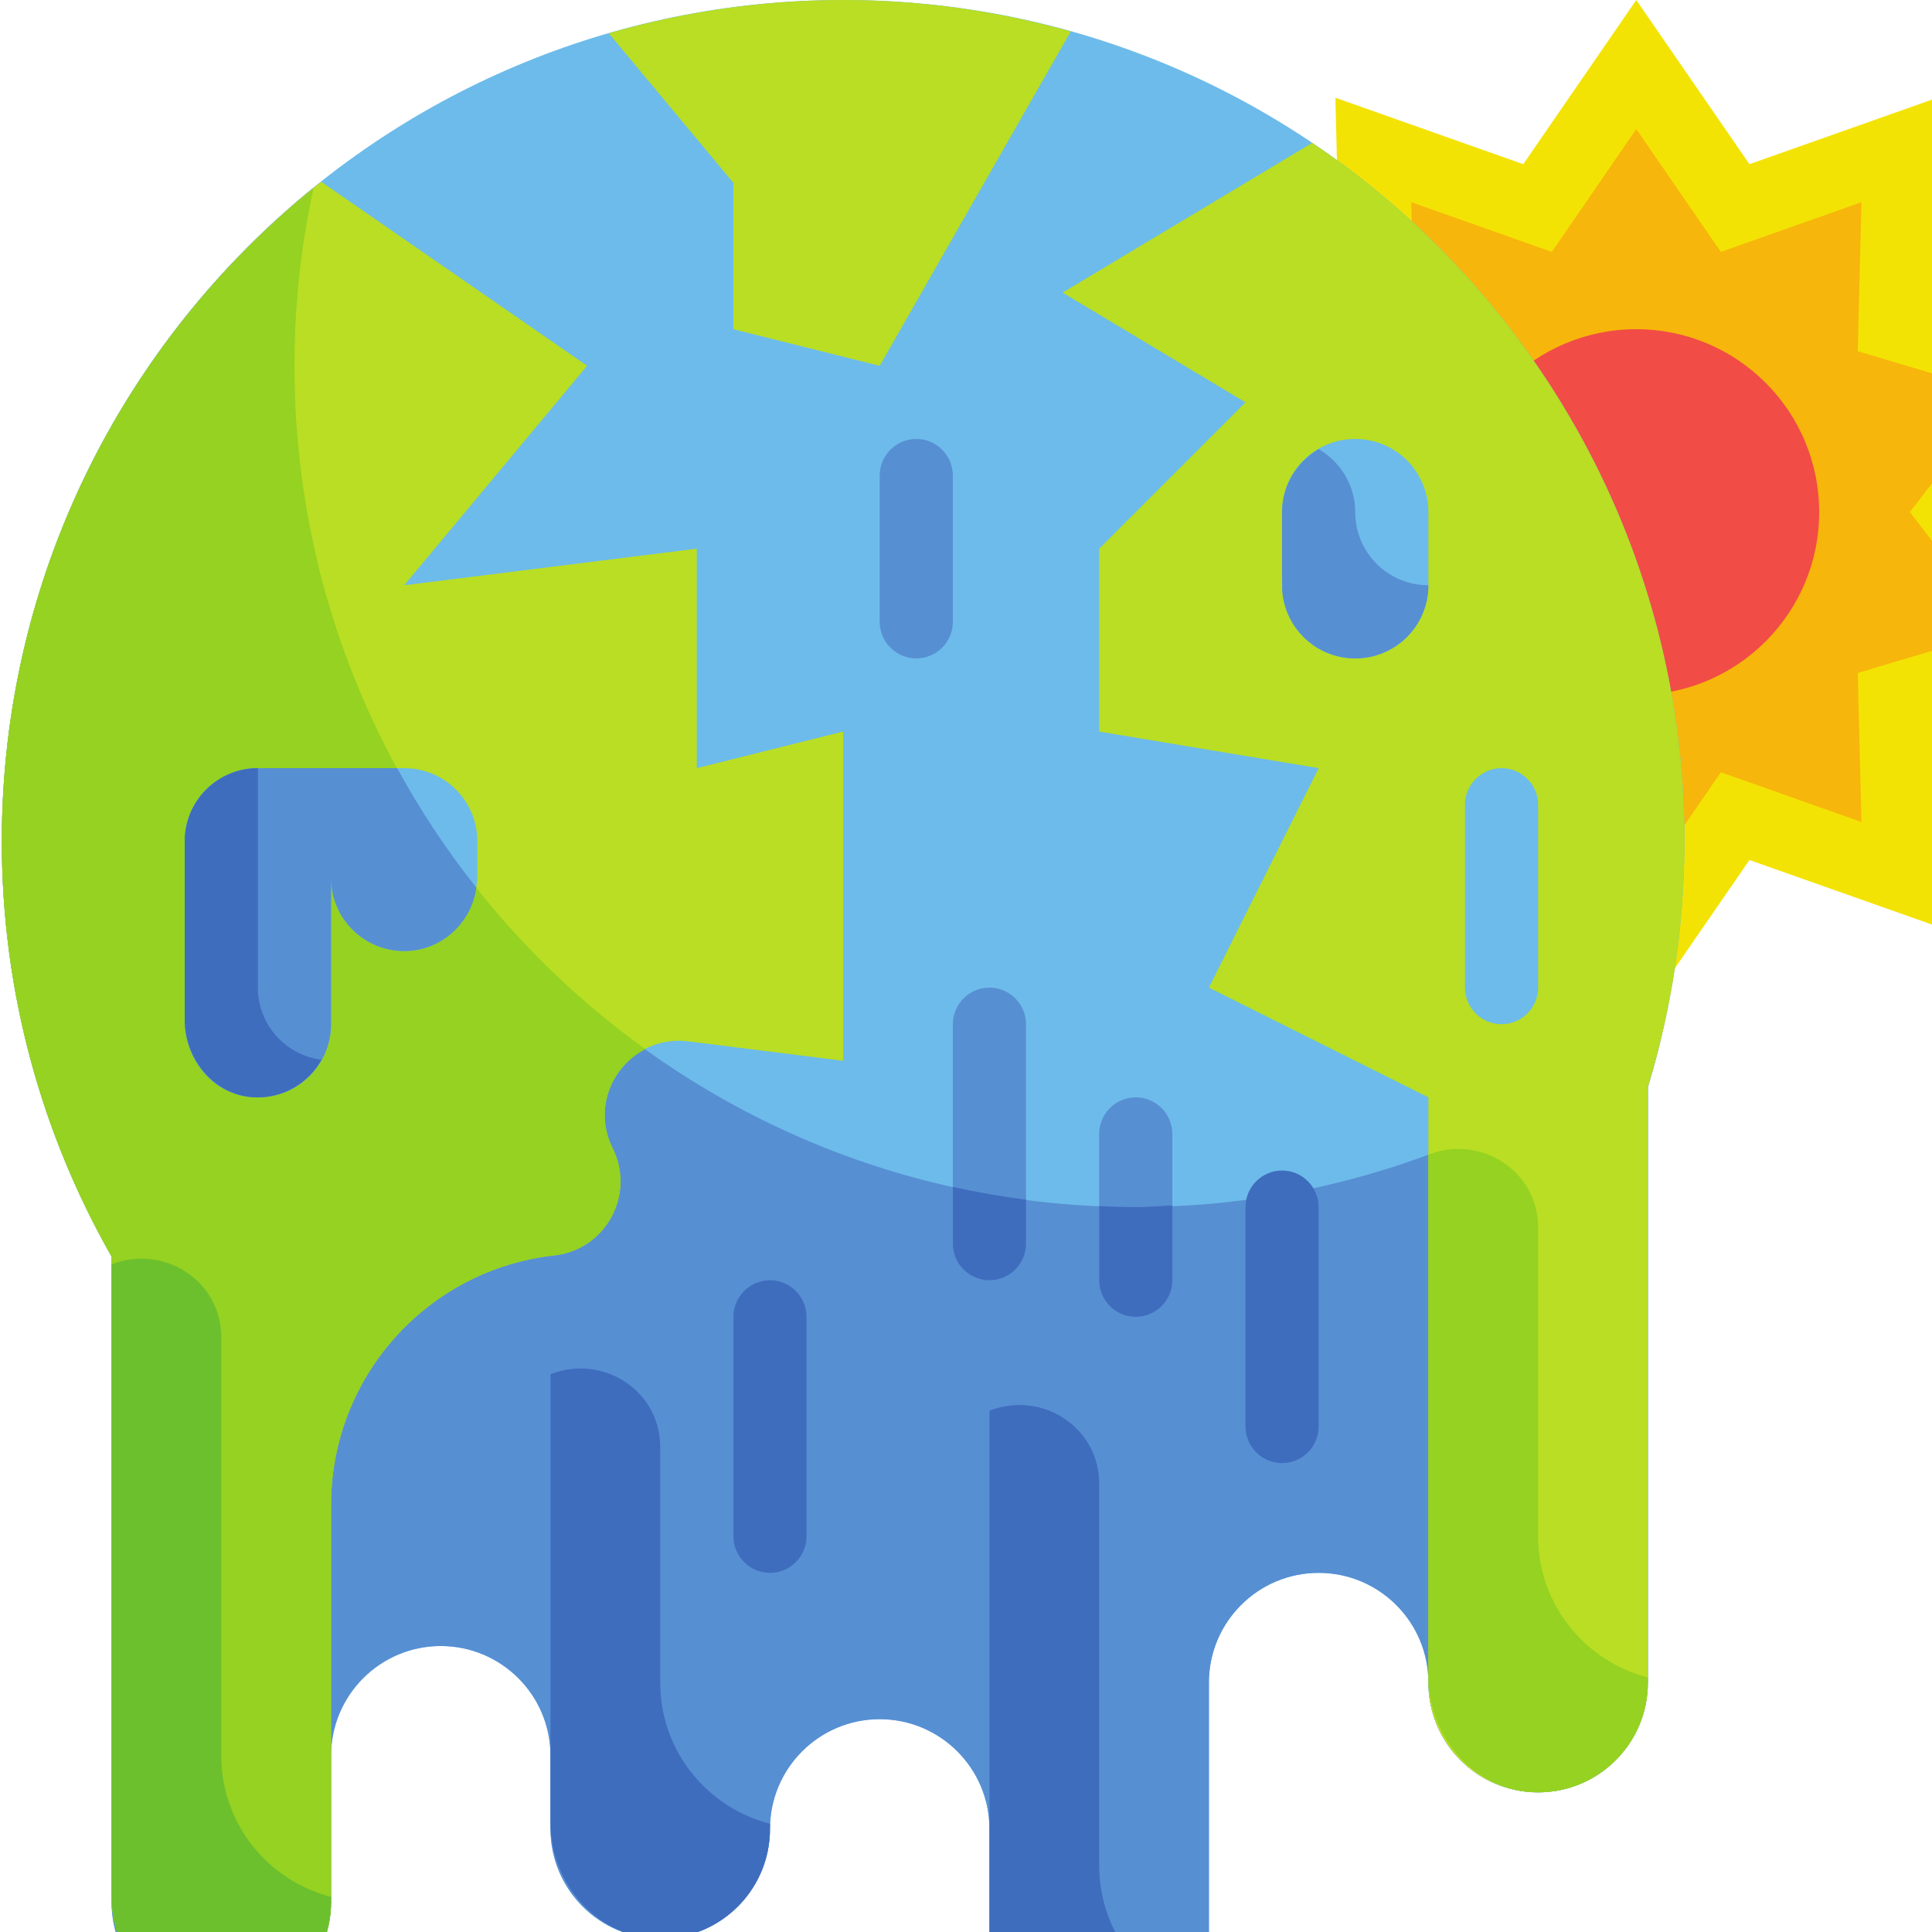 <svg xmlns="http://www.w3.org/2000/svg" xmlns:xlink="http://www.w3.org/1999/xlink" width="500" zoomAndPan="magnify"
     viewBox="0 0 375 375" height="500" preserveAspectRatio="xMidYMid meet" version="1.0">
    <path fill="#f3e305"
          d="M 317.602 0 L 339.566 31.867 L 376.035 18.969 L 375.066 57.66 L 412.145 68.668 L 388.598 99.398 L 412.145 130.125 L 375.066 141.137 L 376.035 179.824 L 339.566 166.93 L 317.602 198.797 L 295.664 166.93 L 259.195 179.824 L 260.164 141.137 L 223.086 130.125 L 246.602 99.398 L 223.086 68.668 L 260.164 57.66 L 259.195 18.969 L 295.664 31.867 L 317.602 0 "
          fill-opacity="1" fill-rule="nonzero"/>
    <path fill="#f7b60b"
          d="M 301.211 149.902 L 273.922 159.551 L 274.641 130.625 L 246.906 122.359 L 264.492 99.398 L 246.906 76.434 L 274.641 68.168 L 273.922 39.242 L 301.211 48.895 L 317.602 25.043 L 334.02 48.895 L 361.309 39.242 L 360.59 68.168 L 388.32 76.434 L 370.711 99.398 L 388.32 122.359 L 360.59 130.625 L 361.309 159.551 L 334.02 149.902 L 317.602 173.75 L 301.211 149.902 "
          fill-opacity="1" fill-rule="nonzero"/>
    <path fill="#f14c46"
          d="M 353.102 99.398 C 353.102 119.004 337.207 134.898 317.602 134.898 C 297.992 134.898 282.102 119.004 282.102 99.398 C 282.102 79.789 297.992 63.898 317.602 63.898 C 337.207 63.898 353.102 79.789 353.102 99.398 "
          fill-opacity="1" fill-rule="nonzero"/>
    <path fill="#6dbbea"
          d="M 326.945 163.297 C 326.945 73.105 253.84 0 163.652 0 C 73.461 0 0.355 73.105 0.355 163.297 C 0.355 192.609 8.121 220.121 21.656 243.891 L 21.656 369.191 C 21.656 380.949 31.195 390.492 42.953 390.492 C 54.715 390.492 64.254 380.949 64.254 369.191 L 64.254 340.793 C 64.254 329.031 73.793 319.492 85.555 319.492 C 97.312 319.492 106.852 329.031 106.852 340.793 L 106.852 354.992 C 106.852 366.75 116.395 376.289 128.152 376.289 C 139.91 376.289 149.453 366.75 149.453 354.992 C 149.453 343.23 158.992 333.691 170.75 333.691 C 182.512 333.691 192.051 343.23 192.051 354.992 L 192.051 390.492 C 192.051 402.25 201.59 411.789 213.352 411.789 C 225.109 411.789 234.648 402.25 234.648 390.492 L 234.648 326.594 C 234.648 314.832 244.191 305.293 255.949 305.293 C 267.707 305.293 277.25 314.832 277.25 326.594 C 277.25 338.352 286.789 347.891 298.547 347.891 C 310.309 347.891 319.848 338.352 319.848 326.594 L 319.848 210.996 C 324.449 195.91 326.945 179.91 326.945 163.297 "
          fill-opacity="1" fill-rule="nonzero"/>
    <path fill="#578fd3"
          d="M 220.449 234.293 C 130.258 234.293 57.152 161.188 57.152 71 C 57.152 59.129 58.457 47.59 60.844 36.441 C 23.957 66.395 0.355 112.07 0.355 163.297 C 0.355 192.609 8.121 220.121 21.656 243.891 L 21.656 369.191 C 21.656 380.949 31.195 390.492 42.953 390.492 C 54.715 390.492 64.254 380.949 64.254 369.191 L 64.254 340.793 C 64.254 329.031 73.793 319.492 85.555 319.492 C 97.312 319.492 106.852 329.031 106.852 340.793 L 106.852 354.992 C 106.852 366.75 116.395 376.289 128.152 376.289 C 139.91 376.289 149.453 366.75 149.453 354.992 C 149.453 343.23 158.992 333.691 170.75 333.691 C 182.512 333.691 192.051 343.23 192.051 354.992 L 192.051 390.492 C 192.051 402.25 201.59 411.789 213.352 411.789 C 225.109 411.789 234.648 402.25 234.648 390.492 L 234.648 326.594 C 234.648 314.832 244.191 305.293 255.949 305.293 C 267.707 305.293 277.25 314.832 277.25 326.594 C 277.25 338.352 286.789 347.891 298.547 347.891 C 310.309 347.891 319.848 338.352 319.848 326.594 L 319.848 210.996 C 321.152 206.699 322.262 202.316 323.203 197.879 C 295.137 220.648 259.387 234.293 220.449 234.293 "
          fill-opacity="1" fill-rule="nonzero"/>
    <path fill="#b9de23"
          d="M 163.652 141.996 L 135.25 149.098 L 135.25 106.496 L 78.453 113.598 L 113.953 71 L 62.34 35.277 C 24.594 65.176 0.355 111.406 0.355 163.297 C 0.355 192.609 8.121 220.121 21.656 243.891 L 21.656 368 C 21.656 379.508 30.281 389.852 41.816 390.461 C 54.102 391.102 64.254 381.34 64.254 369.191 L 64.254 292.117 C 64.254 267.27 82.918 246.414 107.602 243.668 C 117.559 242.559 123.383 231.883 118.918 222.895 C 113.758 212.605 122.16 200.707 133.586 202.125 L 163.652 205.895 L 163.652 141.996 "
          fill-opacity="1" fill-rule="nonzero"/>
    <path fill="#b9de23"
          d="M 254.699 27.734 L 206.25 56.797 L 241.75 78.098 L 213.352 106.496 L 213.352 141.996 L 255.949 149.098 L 234.648 191.695 L 277.25 212.996 L 277.25 326.594 C 277.25 338.352 286.789 347.891 298.547 347.891 C 310.309 347.891 319.848 338.352 319.848 326.594 L 319.848 210.996 C 324.449 195.91 326.945 179.91 326.945 163.297 C 326.945 106.832 298.27 57.047 254.699 27.734 "
          fill-opacity="1" fill-rule="nonzero"/>
    <path fill="#b9de23"
          d="M 170.75 71 L 207.832 6.102 C 193.77 2.164 178.961 0 163.652 0 C 147.871 0 132.617 2.301 118.168 6.461 L 142.352 35.5 L 142.352 63.898 L 170.75 71 "
          fill-opacity="1" fill-rule="nonzero"/>
    <path fill="#6dbbea"
          d="M 277.25 99.398 L 277.25 113.598 C 277.25 121.445 270.898 127.797 263.047 127.797 C 255.199 127.797 248.848 121.445 248.848 113.598 L 248.848 99.398 C 248.848 91.551 255.199 85.199 263.047 85.199 C 270.898 85.199 277.25 91.551 277.25 99.398 "
          fill-opacity="1" fill-rule="nonzero"/>
    <path fill="#95d221"
          d="M 57.152 71 C 57.152 59.184 58.43 47.648 60.844 36.555 C 23.957 66.477 0.355 112.102 0.355 163.297 C 0.355 192.609 8.121 220.121 21.656 243.891 L 21.656 368 C 21.656 379.508 30.281 389.852 41.816 390.461 C 54.102 391.102 64.254 381.34 64.254 369.191 L 64.254 292.117 C 64.254 267.27 82.918 246.414 107.602 243.668 C 117.559 242.559 123.383 231.883 118.918 222.895 C 115.145 215.379 118.641 207.031 125.27 203.648 C 84.027 174 57.152 125.66 57.152 71 "
          fill-opacity="1" fill-rule="nonzero"/>
    <path fill="#6dbbea"
          d="M 35.855 163.297 L 35.855 198.047 C 35.855 205.117 40.68 211.664 47.668 212.801 C 56.57 214.242 64.254 207.422 64.254 198.797 L 64.254 170.395 C 64.254 179.02 71.938 185.844 80.84 184.402 C 87.828 183.266 92.652 176.719 92.652 169.648 L 92.652 163.297 C 92.652 155.449 86.301 149.098 78.453 149.098 L 50.055 149.098 C 42.207 149.098 35.855 155.449 35.855 163.297 "
          fill-opacity="1" fill-rule="nonzero"/>
    <path fill="#95d221"
          d="M 298.547 298.191 L 298.547 238.289 C 298.547 227.418 287.648 220.262 277.469 224.031 L 277.25 224.145 L 277.25 325.398 C 277.25 336.91 285.875 347.254 297.41 347.863 C 309.695 348.5 319.848 338.738 319.848 326.594 L 319.848 325.594 C 307.617 322.434 298.547 311.422 298.547 298.191 "
          fill-opacity="1" fill-rule="nonzero"/>
    <path fill="#3f6dbe"
          d="M 213.352 362.09 L 213.352 287.988 C 213.352 277.113 202.449 269.961 192.273 273.73 L 192.051 273.844 L 192.051 389.297 C 192.051 400.809 200.676 411.152 212.211 411.762 C 224.5 412.398 234.648 402.637 234.648 390.492 L 234.648 389.492 C 222.418 386.332 213.352 375.32 213.352 362.09 "
          fill-opacity="1" fill-rule="nonzero"/>
    <path fill="#3f6dbe"
          d="M 128.152 326.594 L 128.152 280.887 C 128.152 270.016 117.254 262.859 107.074 266.633 L 106.852 266.742 L 106.852 353.801 C 106.852 365.309 115.477 375.652 127.016 376.262 C 139.301 376.902 149.453 367.141 149.453 354.992 L 149.453 353.992 C 137.223 350.832 128.152 339.82 128.152 326.594 "
          fill-opacity="1" fill-rule="nonzero"/>
    <path fill="#6cc02e"
          d="M 42.953 340.793 L 42.953 259.586 C 42.953 248.715 32.055 241.559 21.875 245.332 L 21.656 245.441 L 21.656 368 C 21.656 379.508 30.281 389.852 41.816 390.461 C 54.102 391.102 64.254 381.34 64.254 369.191 L 64.254 368.191 C 52.023 365.031 42.953 354.02 42.953 340.793 "
          fill-opacity="1" fill-rule="nonzero"/>
    <path fill="#578fd3"
          d="M 92.457 172.281 C 86.691 165.043 81.559 157.277 77.094 149.098 L 50.055 149.098 C 42.207 149.098 35.855 155.449 35.855 163.297 L 35.855 198.047 C 35.855 205.117 40.68 211.664 47.668 212.801 C 56.57 214.242 64.254 207.422 64.254 198.797 L 64.254 170.395 C 64.254 178.246 70.605 184.594 78.453 184.594 C 85.637 184.594 91.516 179.215 92.457 172.281 "
          fill-opacity="1" fill-rule="nonzero"/>
    <path fill="#3f6dbe"
          d="M 50.055 191.695 L 50.055 149.098 C 42.207 149.098 35.855 155.449 35.855 163.297 L 35.855 197.879 C 35.855 205.508 41.43 212.414 49.027 212.969 C 54.77 213.355 59.789 210.305 62.395 205.699 C 55.434 204.785 50.055 198.906 50.055 191.695 "
          fill-opacity="1" fill-rule="nonzero"/>
    <path fill="#3f6dbe"
          d="M 248.848 283.992 C 244.938 283.992 241.75 280.805 241.75 276.895 L 241.75 234.293 C 241.75 230.383 244.938 227.195 248.848 227.195 C 252.758 227.195 255.949 230.383 255.949 234.293 L 255.949 276.895 C 255.949 280.805 252.758 283.992 248.848 283.992 "
          fill-opacity="1" fill-rule="nonzero"/>
    <path fill="#3f6dbe"
          d="M 149.453 305.293 C 145.539 305.293 142.352 302.102 142.352 298.191 L 142.352 255.594 C 142.352 251.684 145.539 248.492 149.453 248.492 C 153.363 248.492 156.551 251.684 156.551 255.594 L 156.551 298.191 C 156.551 302.102 153.363 305.293 149.453 305.293 "
          fill-opacity="1" fill-rule="nonzero"/>
    <path fill="#578fd3"
          d="M 220.449 255.594 C 216.539 255.594 213.352 252.406 213.352 248.492 L 213.352 220.094 C 213.352 216.184 216.539 212.996 220.449 212.996 C 224.359 212.996 227.551 216.184 227.551 220.094 L 227.551 248.492 C 227.551 252.406 224.359 255.594 220.449 255.594 "
          fill-opacity="1" fill-rule="nonzero"/>
    <path fill="#578fd3"
          d="M 192.051 248.492 C 188.141 248.492 184.949 245.305 184.949 241.395 L 184.949 198.797 C 184.949 194.883 188.141 191.695 192.051 191.695 C 195.961 191.695 199.148 194.883 199.148 198.797 L 199.148 241.395 C 199.148 245.305 195.961 248.492 192.051 248.492 "
          fill-opacity="1" fill-rule="nonzero"/>
    <path fill="#578fd3"
          d="M 177.852 127.797 C 173.941 127.797 170.75 124.609 170.75 120.695 L 170.75 92.297 C 170.75 88.387 173.941 85.199 177.852 85.199 C 181.762 85.199 184.949 88.387 184.949 92.297 L 184.949 120.695 C 184.949 124.609 181.762 127.797 177.852 127.797 "
          fill-opacity="1" fill-rule="nonzero"/>
    <path fill="#6dbbea"
          d="M 291.449 198.797 C 287.539 198.797 284.348 195.605 284.348 191.695 L 284.348 156.195 C 284.348 152.285 287.539 149.098 291.449 149.098 C 295.359 149.098 298.547 152.285 298.547 156.195 L 298.547 191.695 C 298.547 195.605 295.359 198.797 291.449 198.797 "
          fill-opacity="1" fill-rule="nonzero"/>
    <path fill="#3f6dbe"
          d="M 220.449 255.594 C 224.359 255.594 227.551 252.406 227.551 248.492 L 227.551 233.988 C 225.191 234.074 222.836 234.293 220.449 234.293 C 218.066 234.293 215.707 234.211 213.352 234.102 L 213.352 248.492 C 213.352 252.406 216.539 255.594 220.449 255.594 "
          fill-opacity="1" fill-rule="nonzero"/>
    <path fill="#3f6dbe"
          d="M 192.051 248.492 C 195.961 248.492 199.148 245.305 199.148 241.395 L 199.148 232.852 C 194.352 232.242 189.609 231.41 184.949 230.383 L 184.949 241.395 C 184.949 245.305 188.141 248.492 192.051 248.492 "
          fill-opacity="1" fill-rule="nonzero"/>
    <path fill="#578fd3"
          d="M 263.047 99.398 C 263.047 94.156 260.164 89.637 255.949 87.168 C 251.734 89.637 248.848 94.156 248.848 99.398 L 248.848 112.848 C 248.848 113.098 248.906 113.348 248.906 113.598 L 248.848 113.598 C 248.848 121.445 255.199 127.797 263.047 127.797 C 270.898 127.797 277.25 121.445 277.25 113.598 C 269.398 113.598 263.047 107.246 263.047 99.398 "
          fill-opacity="1" fill-rule="nonzero"/>
</svg>
